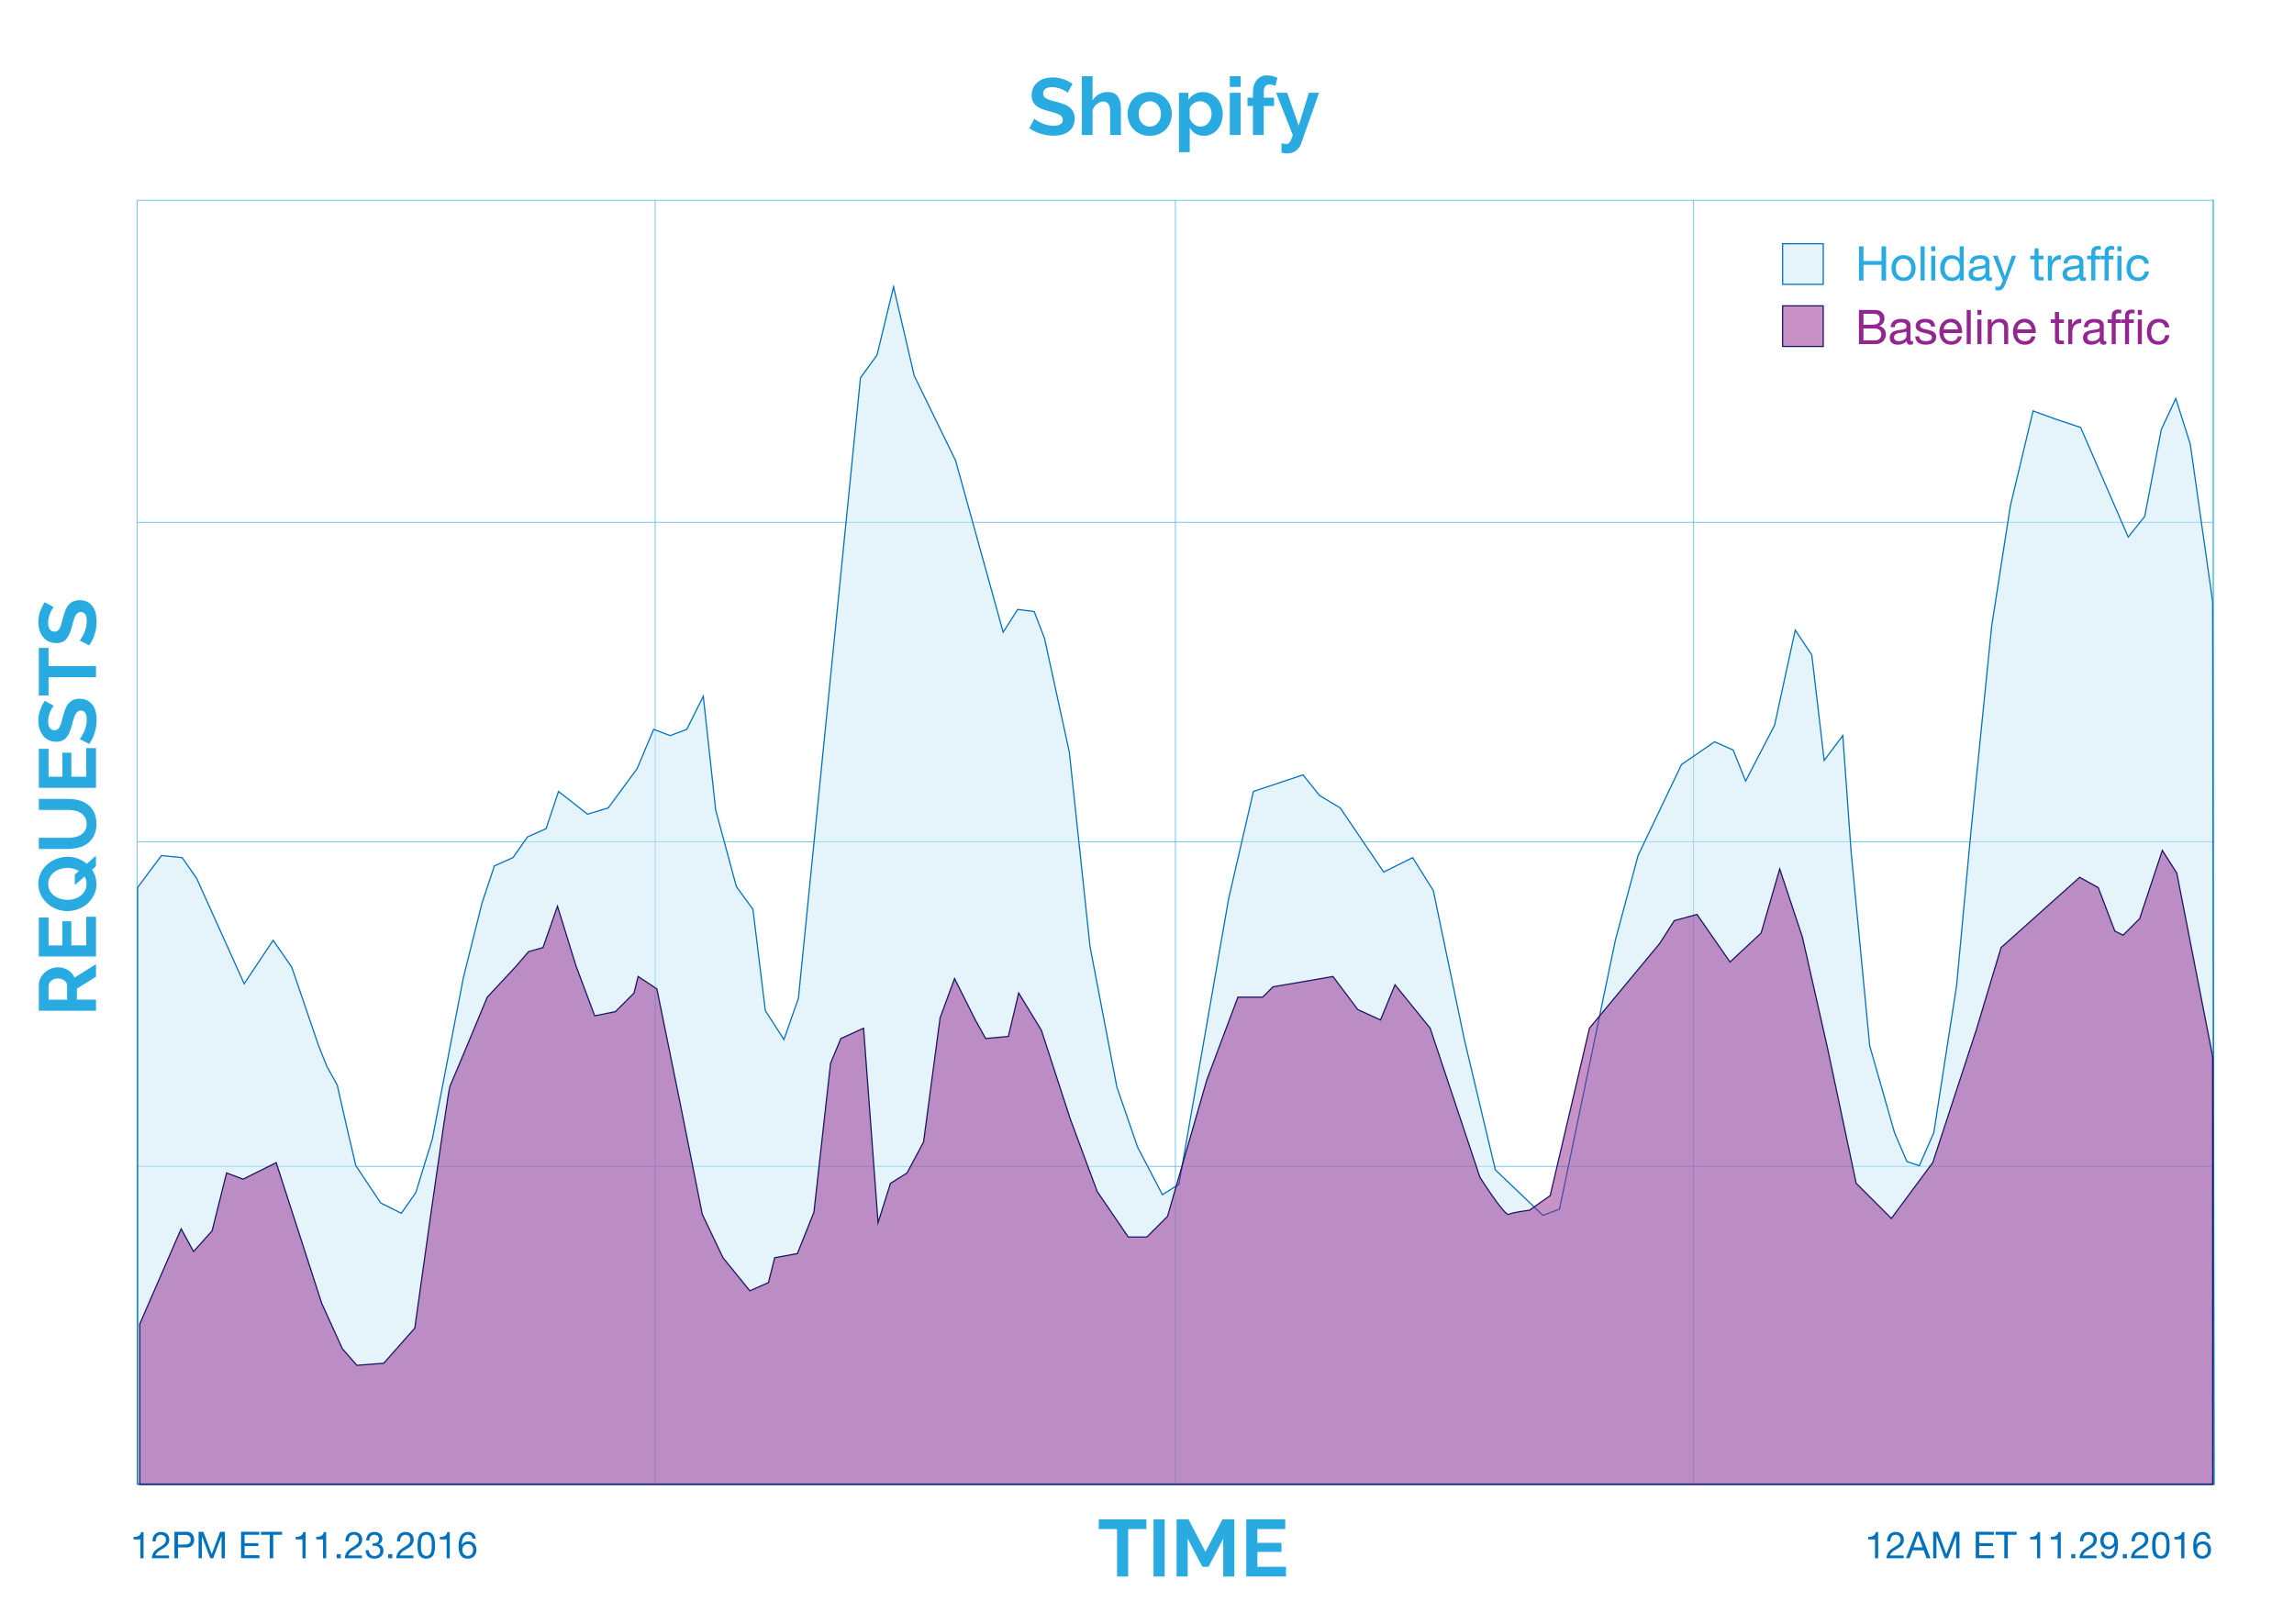 <svg id="Layer_1" data-name="Layer 1" xmlns="http://www.w3.org/2000/svg" viewBox="0 0 1920 1359"><defs><style>.cls-1{fill:none;stroke:#29abe2;stroke-width:0.5px;}.cls-1,.cls-4,.cls-5{stroke-miterlimit:10;}.cls-2{fill:#29abe2;}.cls-3{fill:#0071bc;}.cls-4{fill:#cdebf8;stroke:#0071bc;}.cls-4,.cls-5{fill-opacity:0.5;}.cls-5,.cls-6{fill:#93278f;}.cls-5{stroke:#1b1464;}</style></defs><title>Artboard 7 copy 2</title><rect class="cls-1" x="114.89" y="167.57" width="1737.77" height="1073.9"/><line class="cls-1" x1="548.37" y1="167.57" x2="548.37" y2="1241.47"/><line class="cls-1" x1="983.77" y1="167.57" x2="983.77" y2="1241.47"/><line class="cls-1" x1="1417.53" y1="167.57" x2="1417.53" y2="1241.47"/><line class="cls-1" x1="1851.84" y1="166.75" x2="1851.84" y2="1242.28"/><line class="cls-1" x1="114.89" y1="437.13" x2="1851.84" y2="437.13"/><line class="cls-1" x1="114.89" y1="704.52" x2="1851.84" y2="704.52"/><line class="cls-1" x1="114.89" y1="976.25" x2="1852.66" y2="976.25"/><path class="cls-2" d="M959.48,1279.89H944.24v39.71h-9.3v-39.71h-15.3v-8.16h39.84Z"/><path class="cls-2" d="M965.48,1319.6v-47.8h9.3v47.8Z"/><path class="cls-2" d="M1023.8,1319.6v-31.69l-12.34,23.6h-5.06l-12.34-23.6v31.69h-9.3v-47.87h10L1008.9,1299l14.29-27.24h9.91v47.87Z"/><path class="cls-2" d="M1076.32,1311.44v8.16h-33.24v-47.87h32.63v8.16h-23.33v11.53h20.16V1299h-20.16v12.47Z"/><path class="cls-2" d="M80.35,846.05H32.48V824.88a13.6,13.6,0,0,1,1.38-6.1A15.82,15.82,0,0,1,37.5,814a17.2,17.2,0,0,1,5.12-3.17,15.43,15.43,0,0,1,5.76-1.15A15.92,15.92,0,0,1,56.85,812a13.35,13.35,0,0,1,5.5,6.3l18-11.26v10.52l-16,10v9.17h16Zm-24.2-9.3V825.09a4.93,4.93,0,0,0-.61-2.39,6.11,6.11,0,0,0-1.65-1.92,8.27,8.27,0,0,0-2.46-1.28,9.57,9.57,0,0,0-3-.47,8.65,8.65,0,0,0-3.1.54A8.13,8.13,0,0,0,42.83,821a6.59,6.59,0,0,0-1.62,2.09,5.44,5.44,0,0,0-.57,2.39v11.26Z"/><path class="cls-2" d="M72.19,767.38h8.16v33.24H32.48V768h8.16v23.33H52.17V771.15h7.55v20.16H72.19Z"/><path class="cls-2" d="M77.11,728a22.17,22.17,0,0,1,2.63,5.56,21.35,21.35,0,0,1,.94,6.44,20.36,20.36,0,0,1-2.09,9.24,23.65,23.65,0,0,1-5.46,7.18A24.1,24.1,0,0,1,65.38,761a25.71,25.71,0,0,1-9,1.62,25.22,25.22,0,0,1-16.92-6.51,23.14,23.14,0,0,1-5.36-7.25,20.92,20.92,0,0,1-2-9.1,20.1,20.1,0,0,1,2.12-9.24,23.22,23.22,0,0,1,5.56-7.15,25.26,25.26,0,0,1,7.82-4.58,25.52,25.52,0,0,1,8.9-1.62,25.22,25.22,0,0,1,8.73,1.52,24,24,0,0,1,7.45,4.35l7.62-6.81v8.83Zm-4.65,11.87a11.68,11.68,0,0,0-1.69-6.2l-8.16,7.21V732l3.37-3a19,19,0,0,0-9.57-2.5,19.28,19.28,0,0,0-6,.94,16.83,16.83,0,0,0-5.12,2.66,13.33,13.33,0,0,0-3.57,4.18,12.29,12.29,0,0,0,0,11.26,13.36,13.36,0,0,0,3.67,4.18,16.61,16.61,0,0,0,5.16,2.6,20,20,0,0,0,11.83,0,16.25,16.25,0,0,0,5.12-2.63,13.19,13.19,0,0,0,3.57-4.21A11.71,11.71,0,0,0,72.46,739.87Z"/><path class="cls-2" d="M72.46,689.71a10.68,10.68,0,0,0-1.35-5.56,10.88,10.88,0,0,0-3.51-3.64,14.5,14.5,0,0,0-5-2,28.65,28.65,0,0,0-5.76-.57H32.48v-9.24H56.88a34.91,34.91,0,0,1,9.24,1.18,21.19,21.19,0,0,1,7.55,3.71,17.77,17.77,0,0,1,5.12,6.51,22,22,0,0,1,1.89,9.51,21.76,21.76,0,0,1-2,9.74,18.15,18.15,0,0,1-5.26,6.51,21,21,0,0,1-7.58,3.61,35.75,35.75,0,0,1-9,1.11H32.48v-9.3H56.88a29,29,0,0,0,5.83-.57,14.47,14.47,0,0,0,5-2,10.14,10.14,0,0,0,4.79-9.07Z"/><path class="cls-2" d="M72.19,626.2h8.16v33.24H32.48V626.81h8.16v23.33H52.17V630h7.55v20.16H72.19Z"/><path class="cls-2" d="M45,590.74a11.69,11.69,0,0,0-1.28,1.72,21.11,21.11,0,0,0-1.58,3,26.3,26.3,0,0,0-1.31,3.88,16.94,16.94,0,0,0-.54,4.25q0,3.84,1.42,5.73a4.68,4.68,0,0,0,4,1.89,4.09,4.09,0,0,0,2.46-.71,6.11,6.11,0,0,0,1.72-2.06,17.28,17.28,0,0,0,1.35-3.4q.61-2.06,1.28-4.75.94-3.5,2-6.37a17.28,17.28,0,0,1,2.7-4.85A11.16,11.16,0,0,1,61.1,586a12.87,12.87,0,0,1,5.56-1.08,13.86,13.86,0,0,1,6.57,1.45,12.28,12.28,0,0,1,4.42,3.88,16.57,16.57,0,0,1,2.46,5.66,28.86,28.86,0,0,1,.78,6.74,36,36,0,0,1-1.62,10.65,32.84,32.84,0,0,1-4.58,9.44l-8-4.11a13,13,0,0,0,1.58-2.19,33.35,33.35,0,0,0,2-3.74,29,29,0,0,0,1.65-4.79,21.6,21.6,0,0,0,.67-5.39q0-7.69-4.92-7.69a4.14,4.14,0,0,0-2.7.88A7.46,7.46,0,0,0,63,598.22a24,24,0,0,0-1.48,3.91q-.67,2.29-1.42,5.12a43.54,43.54,0,0,1-2.06,6,16.21,16.21,0,0,1-2.6,4.21A9.46,9.46,0,0,1,52,620a12.39,12.39,0,0,1-4.79.84,14.87,14.87,0,0,1-6.47-1.35A13.07,13.07,0,0,1,36,615.72a17,17,0,0,1-2.87-5.56,23,23,0,0,1-1-6.81,26.43,26.43,0,0,1,1.58-9.3,34.67,34.67,0,0,1,3.74-7.42Z"/><path class="cls-2" d="M40.64,542.33v15.24H80.35v9.3H40.64v15.3H32.48V542.33Z"/><path class="cls-2" d="M45,508.21a11.69,11.69,0,0,0-1.28,1.72,21.11,21.11,0,0,0-1.58,3,26.3,26.3,0,0,0-1.31,3.88,16.94,16.94,0,0,0-.54,4.25q0,3.84,1.42,5.73a4.68,4.68,0,0,0,4,1.89,4.09,4.09,0,0,0,2.46-.71,6.11,6.11,0,0,0,1.72-2.06,17.28,17.28,0,0,0,1.35-3.4q.61-2.06,1.28-4.75.94-3.5,2-6.37a17.28,17.28,0,0,1,2.7-4.85,11.16,11.16,0,0,1,3.88-3.07,12.87,12.87,0,0,1,5.56-1.08,13.86,13.86,0,0,1,6.57,1.45,12.28,12.28,0,0,1,4.42,3.88,16.57,16.57,0,0,1,2.46,5.66,28.86,28.86,0,0,1,.78,6.74,36,36,0,0,1-1.62,10.65,32.84,32.84,0,0,1-4.58,9.44l-8-4.11a13,13,0,0,0,1.58-2.19,33.35,33.35,0,0,0,2-3.74,29,29,0,0,0,1.65-4.79,21.6,21.6,0,0,0,.67-5.39q0-7.69-4.92-7.69a4.14,4.14,0,0,0-2.7.88A7.46,7.46,0,0,0,63,515.7a24,24,0,0,0-1.48,3.91q-.67,2.29-1.42,5.12a43.54,43.54,0,0,1-2.06,6,16.21,16.21,0,0,1-2.6,4.21A9.46,9.46,0,0,1,52,537.44a12.39,12.39,0,0,1-4.79.84,14.87,14.87,0,0,1-6.47-1.35A13.07,13.07,0,0,1,36,533.19a17,17,0,0,1-2.87-5.56,23,23,0,0,1-1-6.81,26.43,26.43,0,0,1,1.58-9.3,34.67,34.67,0,0,1,3.74-7.42Z"/><path class="cls-3" d="M117.53,1304.33v-15.76h-5.71v-2.11a13.4,13.4,0,0,0,2.17-.17,5.9,5.9,0,0,0,1.91-.63,4.36,4.36,0,0,0,1.44-1.27,4.84,4.84,0,0,0,.81-2h2v22Z"/><path class="cls-3" d="M128.07,1287a6.59,6.59,0,0,1,1.35-2.46,6.35,6.35,0,0,1,2.28-1.63,7.75,7.75,0,0,1,3.1-.59,8.43,8.43,0,0,1,2.68.42,6.53,6.53,0,0,1,2.19,1.21,5.63,5.63,0,0,1,1.47,2,6.47,6.47,0,0,1,.54,2.73,6.85,6.85,0,0,1-.45,2.57,7.32,7.32,0,0,1-1.19,2,10,10,0,0,1-1.71,1.6c-.64.48-1.3.93-2,1.37l-2,1.22a16.05,16.05,0,0,0-1.88,1.29,8.51,8.51,0,0,0-1.46,1.47,4.17,4.17,0,0,0-.79,1.81h11.29v2.33H127.11a11.66,11.66,0,0,1,.7-3.33,8.88,8.88,0,0,1,1.38-2.4,10.3,10.3,0,0,1,1.89-1.8q1.05-.78,2.2-1.46,1.4-.87,2.45-1.6a10.81,10.81,0,0,0,1.75-1.47,5,5,0,0,0,1.41-3.63,3.78,3.78,0,0,0-.34-1.63,3.9,3.9,0,0,0-2.26-2.06,4.79,4.79,0,0,0-1.64-.28,3.84,3.84,0,0,0-2,.48,4.13,4.13,0,0,0-1.35,1.26,5.26,5.26,0,0,0-.76,1.75,7.51,7.51,0,0,0-.2,2h-2.64A8.9,8.9,0,0,1,128.07,1287Z"/><path class="cls-3" d="M155.74,1282.19a6.87,6.87,0,0,1,5.07,1.72,7.64,7.64,0,0,1,0,9.66,6.74,6.74,0,0,1-5.07,1.71H149v9.06H146v-22.14Zm-1,10.61a5.26,5.26,0,0,0,3.67-1,3.89,3.89,0,0,0,1.16-3,3.84,3.84,0,0,0-1.16-3,5.41,5.41,0,0,0-3.67-1H149v8.13Z"/><path class="cls-3" d="M170.22,1282.19l7,18.61,7-18.61h4v22.14h-2.79v-18.42h-.06l-6.92,18.42H176L169,1285.91H169v18.42h-2.79v-22.14Z"/><path class="cls-3" d="M217.05,1282.19v2.48H204.71v7h11.51v2.48H204.71v7.66h12.44v2.48H201.76v-22.14Z"/><path class="cls-3" d="M218.36,1284.67v-2.48h17.71v2.48h-7.38v19.66h-2.95v-19.66Z"/><path class="cls-3" d="M253.13,1304.33v-15.76h-5.71v-2.11a13.4,13.4,0,0,0,2.17-.17,5.9,5.9,0,0,0,1.91-.63,4.36,4.36,0,0,0,1.44-1.27,4.84,4.84,0,0,0,.81-2h2v22Z"/><path class="cls-3" d="M270.37,1304.33v-15.76h-5.71v-2.11a13.4,13.4,0,0,0,2.17-.17,5.9,5.9,0,0,0,1.91-.63,4.36,4.36,0,0,0,1.44-1.27,4.84,4.84,0,0,0,.81-2h2v22Z"/><path class="cls-3" d="M285.22,1300.89v3.44h-3.44v-3.44Z"/><path class="cls-3" d="M289.54,1287a6.59,6.59,0,0,1,1.35-2.46,6.35,6.35,0,0,1,2.28-1.63,7.75,7.75,0,0,1,3.1-.59,8.43,8.43,0,0,1,2.68.42,6.53,6.53,0,0,1,2.19,1.21,5.63,5.63,0,0,1,1.47,2,6.47,6.47,0,0,1,.54,2.73,6.85,6.85,0,0,1-.45,2.57,7.32,7.32,0,0,1-1.19,2,10,10,0,0,1-1.71,1.6c-.64.48-1.3.93-2,1.37l-2,1.22a16.05,16.05,0,0,0-1.88,1.29,8.51,8.51,0,0,0-1.46,1.47,4.17,4.17,0,0,0-.79,1.81h11.29v2.33H288.57a11.66,11.66,0,0,1,.7-3.33,8.88,8.88,0,0,1,1.38-2.4,10.3,10.3,0,0,1,1.89-1.8q1.05-.78,2.2-1.46,1.4-.87,2.45-1.6a10.81,10.81,0,0,0,1.75-1.47,5,5,0,0,0,1.41-3.63A3.78,3.78,0,0,0,300,1287a3.9,3.9,0,0,0-2.26-2.06,4.79,4.79,0,0,0-1.64-.28,3.84,3.84,0,0,0-2,.48,4.13,4.13,0,0,0-1.35,1.26,5.26,5.26,0,0,0-.76,1.75,7.51,7.51,0,0,0-.2,2h-2.64A8.9,8.9,0,0,1,289.54,1287Z"/><path class="cls-3" d="M312.11,1291.8H313a5.45,5.45,0,0,0,1.6-.23,4.08,4.08,0,0,0,1.33-.68,3.28,3.28,0,0,0,.92-1.13,3.44,3.44,0,0,0,.34-1.55,3.18,3.18,0,0,0-1.12-2.65,4.35,4.35,0,0,0-2.79-.88,4.15,4.15,0,0,0-1.84.39,3.72,3.72,0,0,0-1.3,1,4.38,4.38,0,0,0-.76,1.52,6.62,6.62,0,0,0-.25,1.83h-2.64a10,10,0,0,1,.51-2.88,6.45,6.45,0,0,1,1.29-2.23,5.76,5.76,0,0,1,2.09-1.46,7.44,7.44,0,0,1,2.9-.53,9.51,9.51,0,0,1,2.65.36,6.16,6.16,0,0,1,2.12,1.07,4.9,4.9,0,0,1,1.41,1.83,6.27,6.27,0,0,1,.51,2.64,4.25,4.25,0,0,1-.87,2.64,5.56,5.56,0,0,1-2.17,1.74v.06a4.58,4.58,0,0,1,3,1.89,6,6,0,0,1,1,3.44,6.61,6.61,0,0,1-.6,2.9,6,6,0,0,1-1.63,2.09,6.92,6.92,0,0,1-2.4,1.26,10.1,10.1,0,0,1-2.93.42,9.36,9.36,0,0,1-3-.46,6.25,6.25,0,0,1-2.33-1.38,6,6,0,0,1-1.47-2.25,8,8,0,0,1-.48-3h2.64a5.35,5.35,0,0,0,1.24,3.49,4.32,4.32,0,0,0,3.44,1.35,5.64,5.64,0,0,0,1.83-.29,4.71,4.71,0,0,0,1.52-.84,4,4,0,0,0,1.43-3.12,4.22,4.22,0,0,0-.37-1.81,3.92,3.92,0,0,0-2.47-2.14,6.22,6.22,0,0,0-1.85-.26,13.09,13.09,0,0,0-1.58.09v-2.23Z"/><path class="cls-3" d="M328.33,1300.89v3.44h-3.44v-3.44Z"/><path class="cls-3" d="M332.65,1287a6.59,6.59,0,0,1,1.35-2.46,6.35,6.35,0,0,1,2.28-1.63,7.75,7.75,0,0,1,3.1-.59,8.43,8.43,0,0,1,2.68.42,6.53,6.53,0,0,1,2.19,1.21,5.63,5.63,0,0,1,1.47,2,6.47,6.47,0,0,1,.54,2.73,6.85,6.85,0,0,1-.45,2.57,7.32,7.32,0,0,1-1.19,2,10,10,0,0,1-1.71,1.6c-.64.48-1.3.93-2,1.37l-2,1.22a16.05,16.05,0,0,0-1.88,1.29,8.51,8.51,0,0,0-1.46,1.47,4.17,4.17,0,0,0-.79,1.81H346v2.33H331.68a11.66,11.66,0,0,1,.7-3.33,8.88,8.88,0,0,1,1.38-2.4,10.3,10.3,0,0,1,1.89-1.8q1.05-.78,2.2-1.46,1.4-.87,2.45-1.6a10.81,10.81,0,0,0,1.75-1.47,5,5,0,0,0,1.41-3.63,3.78,3.78,0,0,0-.34-1.63,3.9,3.9,0,0,0-2.26-2.06,4.79,4.79,0,0,0-1.64-.28,3.84,3.84,0,0,0-2,.48,4.13,4.13,0,0,0-1.35,1.26,5.26,5.26,0,0,0-.76,1.75,7.51,7.51,0,0,0-.2,2H332.3A8.9,8.9,0,0,1,332.65,1287Z"/><path class="cls-3" d="M349.55,1291a17.07,17.07,0,0,1,.31-2.54,12.5,12.5,0,0,1,.71-2.36,6.24,6.24,0,0,1,1.27-2,5.77,5.77,0,0,1,2-1.33,8.9,8.9,0,0,1,5.86,0,5.78,5.78,0,0,1,2,1.33,6.24,6.24,0,0,1,1.27,2,12.57,12.57,0,0,1,.71,2.36,17.2,17.2,0,0,1,.31,2.54q.06,1.3.06,2.51t-.06,2.51a17.26,17.26,0,0,1-.31,2.54,12.14,12.14,0,0,1-.71,2.34,6.31,6.31,0,0,1-1.27,1.94,5.63,5.63,0,0,1-2,1.32,9.23,9.23,0,0,1-5.88,0,5.61,5.61,0,0,1-2-1.32,6.31,6.31,0,0,1-1.27-1.94,12.07,12.07,0,0,1-.71-2.34,17.13,17.13,0,0,1-.31-2.54q-.06-1.3-.06-2.51T349.55,1291Zm2.81,5.26a11.62,11.62,0,0,0,.5,2.88,5.44,5.44,0,0,0,1.35,2.28,4.11,4.11,0,0,0,5.21,0,5.44,5.44,0,0,0,1.35-2.28,11.66,11.66,0,0,0,.5-2.88c.05-1,.08-1.95.08-2.78q0-.81,0-1.78a15.66,15.66,0,0,0-.16-2,14.48,14.48,0,0,0-.4-1.91,5,5,0,0,0-.78-1.63,4,4,0,0,0-1.29-1.13,4.34,4.34,0,0,0-3.78,0,4,4,0,0,0-1.29,1.13,5,5,0,0,0-.78,1.63,14.48,14.48,0,0,0-.4,1.91,15.66,15.66,0,0,0-.16,2q0,1,0,1.78C352.28,1294.33,352.3,1295.26,352.36,1296.28Z"/><path class="cls-3" d="M373.83,1304.33v-15.76h-5.71v-2.11a13.4,13.4,0,0,0,2.17-.17,5.9,5.9,0,0,0,1.91-.63,4.36,4.36,0,0,0,1.44-1.27,4.84,4.84,0,0,0,.81-2h2v22Z"/><path class="cls-3" d="M394.37,1285.57a3.57,3.57,0,0,0-2.54-.9,4.19,4.19,0,0,0-2.7.82,5.63,5.63,0,0,0-1.6,2.08,10,10,0,0,0-.79,2.71,22.29,22.29,0,0,0-.25,2.73l.06.06a5.66,5.66,0,0,1,2.31-2.2,7.71,7.71,0,0,1,6-.14,5.91,5.91,0,0,1,2.11,1.5,6.85,6.85,0,0,1,1.32,2.26,8.36,8.36,0,0,1,.46,2.82,9.15,9.15,0,0,1-.37,2.51,6.77,6.77,0,0,1-1.23,2.37,6.57,6.57,0,0,1-2.26,1.77,7.84,7.84,0,0,1-3.49.7,7,7,0,0,1-3.94-1,6.78,6.78,0,0,1-2.3-2.54,10.54,10.54,0,0,1-1.07-3.41,25.64,25.64,0,0,1-.26-3.6,24.37,24.37,0,0,1,.39-4.39,11.91,11.91,0,0,1,1.32-3.77,7.41,7.41,0,0,1,2.48-2.64,7.12,7.12,0,0,1,3.91-1,6.28,6.28,0,0,1,4.34,1.44,6.09,6.09,0,0,1,1.86,4.17h-2.64A3.8,3.8,0,0,0,394.37,1285.57Zm-4.78,7.34a4.26,4.26,0,0,0-1.43,1.05,4.38,4.38,0,0,0-.88,1.58,6.31,6.31,0,0,0-.29,1.94,5.85,5.85,0,0,0,.31,1.92,4.54,4.54,0,0,0,.88,1.55,4.15,4.15,0,0,0,1.43,1,4.61,4.61,0,0,0,1.94.39,4.41,4.41,0,0,0,1.91-.39,3.92,3.92,0,0,0,1.38-1.07,4.89,4.89,0,0,0,.85-1.56,5.81,5.81,0,0,0,.29-1.85,7,7,0,0,0-.26-1.94,4.29,4.29,0,0,0-.82-1.58,4.12,4.12,0,0,0-1.4-1.07,4.45,4.45,0,0,0-2-.4A4.59,4.59,0,0,0,389.59,1292.9Z"/><path class="cls-3" d="M1569.33,1304.33v-15.76h-5.71v-2.11a13.4,13.4,0,0,0,2.17-.17,5.9,5.9,0,0,0,1.91-.63,4.36,4.36,0,0,0,1.44-1.27,4.84,4.84,0,0,0,.81-2h2v22Z"/><path class="cls-3" d="M1579.88,1287a6.59,6.59,0,0,1,1.35-2.46,6.35,6.35,0,0,1,2.28-1.63,7.75,7.75,0,0,1,3.1-.59,8.43,8.43,0,0,1,2.68.42,6.53,6.53,0,0,1,2.19,1.21,5.63,5.63,0,0,1,1.47,2,6.47,6.47,0,0,1,.54,2.73,6.85,6.85,0,0,1-.45,2.57,7.32,7.32,0,0,1-1.19,2,10,10,0,0,1-1.71,1.6c-.64.48-1.3.93-2,1.37l-2,1.22a16.05,16.05,0,0,0-1.88,1.29,8.51,8.51,0,0,0-1.46,1.47,4.17,4.17,0,0,0-.79,1.81h11.29v2.33h-14.36a11.66,11.66,0,0,1,.7-3.33,8.88,8.88,0,0,1,1.38-2.4,10.3,10.3,0,0,1,1.89-1.8q1.05-.78,2.2-1.46,1.4-.87,2.45-1.6a10.81,10.81,0,0,0,1.75-1.47,5,5,0,0,0,1.41-3.63,3.78,3.78,0,0,0-.34-1.63,3.9,3.9,0,0,0-2.26-2.06,4.79,4.79,0,0,0-1.64-.28,3.84,3.84,0,0,0-2,.48,4.13,4.13,0,0,0-1.35,1.26,5.26,5.26,0,0,0-.76,1.75,7.51,7.51,0,0,0-.2,2h-2.64A8.9,8.9,0,0,1,1579.88,1287Z"/><path class="cls-3" d="M1607.11,1282.19l8.65,22.14h-3.26l-2.42-6.67h-9.37l-2.48,6.67h-3l8.62-22.14Zm2,13-3.69-10.33h-.06l-3.75,10.33Z"/><path class="cls-3" d="M1622,1282.19l7,18.61,7-18.61h4v22.14h-2.79v-18.42h-.06l-6.92,18.42h-2.51l-6.92-18.42h-.06v18.42H1618v-22.14Z"/><path class="cls-3" d="M1668.86,1282.19v2.48h-12.34v7H1668v2.48h-11.51v7.66H1669v2.48h-15.38v-22.14Z"/><path class="cls-3" d="M1670.16,1284.67v-2.48h17.71v2.48h-7.38v19.66h-2.95v-19.66Z"/><path class="cls-3" d="M1704.93,1304.33v-15.76h-5.71v-2.11a13.4,13.4,0,0,0,2.17-.17,5.9,5.9,0,0,0,1.91-.63,4.36,4.36,0,0,0,1.44-1.27,4.84,4.84,0,0,0,.81-2h2v22Z"/><path class="cls-3" d="M1722.17,1304.33v-15.76h-5.71v-2.11a13.4,13.4,0,0,0,2.17-.17,5.9,5.9,0,0,0,1.91-.63,4.36,4.36,0,0,0,1.44-1.27,4.84,4.84,0,0,0,.81-2h2v22Z"/><path class="cls-3" d="M1737,1300.89v3.44h-3.44v-3.44Z"/><path class="cls-3" d="M1741.34,1287a6.59,6.59,0,0,1,1.35-2.46,6.35,6.35,0,0,1,2.28-1.63,7.75,7.75,0,0,1,3.1-.59,8.43,8.43,0,0,1,2.68.42,6.53,6.53,0,0,1,2.19,1.21,5.63,5.63,0,0,1,1.47,2,6.47,6.47,0,0,1,.54,2.73,6.85,6.85,0,0,1-.45,2.57,7.32,7.32,0,0,1-1.19,2,10,10,0,0,1-1.71,1.6c-.64.48-1.3.93-2,1.37l-2,1.22a16.05,16.05,0,0,0-1.88,1.29,8.51,8.51,0,0,0-1.46,1.47,4.17,4.17,0,0,0-.79,1.81h11.29v2.33h-14.36a11.66,11.66,0,0,1,.7-3.33,8.88,8.88,0,0,1,1.38-2.4,10.3,10.3,0,0,1,1.89-1.8q1.05-.78,2.2-1.46,1.4-.87,2.45-1.6a10.81,10.81,0,0,0,1.75-1.47,5,5,0,0,0,1.41-3.63,3.78,3.78,0,0,0-.34-1.63,3.9,3.9,0,0,0-2.26-2.06,4.79,4.79,0,0,0-1.64-.28,3.84,3.84,0,0,0-2,.48,4.13,4.13,0,0,0-1.35,1.26,5.26,5.26,0,0,0-.76,1.75,7.51,7.51,0,0,0-.2,2H1741A8.9,8.9,0,0,1,1741.34,1287Z"/><path class="cls-3" d="M1762.34,1301.51a4.39,4.39,0,0,0,2.73.87,3.93,3.93,0,0,0,3.63-2.09,14,14,0,0,0,1.33-6.4l-.06-.06a5.75,5.75,0,0,1-5.09,3,7.66,7.66,0,0,1-3-.54,6.11,6.11,0,0,1-2.19-1.5,6.3,6.3,0,0,1-1.33-2.33,9.46,9.46,0,0,1-.45-3,7.72,7.72,0,0,1,.53-2.9,6.53,6.53,0,0,1,1.49-2.26,6.78,6.78,0,0,1,2.29-1.47,7.86,7.86,0,0,1,2.92-.53,8.72,8.72,0,0,1,2.92.48,5.6,5.6,0,0,1,2.39,1.66,8.59,8.59,0,0,1,1.63,3.21,18.46,18.46,0,0,1,.6,5.16q0,5.71-1.81,8.76a6.25,6.25,0,0,1-5.82,3.05,7.34,7.34,0,0,1-4.59-1.4,5.66,5.66,0,0,1-2.08-4.25H1761A3.35,3.35,0,0,0,1762.34,1301.51Zm6.93-13.74a4.91,4.91,0,0,0-.87-1.6,4.14,4.14,0,0,0-1.41-1.1,4.47,4.47,0,0,0-2-.4,4.24,4.24,0,0,0-2,.43,3.73,3.73,0,0,0-1.33,1.16,4.94,4.94,0,0,0-.75,1.66,8.07,8.07,0,0,0-.23,2,4.74,4.74,0,0,0,.33,1.74,4.94,4.94,0,0,0,.9,1.49,4.34,4.34,0,0,0,1.36,1,3.93,3.93,0,0,0,1.75.39,4.39,4.39,0,0,0,1.86-.39,4.26,4.26,0,0,0,1.43-1.05,4.64,4.64,0,0,0,.9-1.55,5.56,5.56,0,0,0,.31-1.85A6.14,6.14,0,0,0,1769.27,1287.77Z"/><path class="cls-3" d="M1780.14,1300.89v3.44h-3.44v-3.44Z"/><path class="cls-3" d="M1784.45,1287a6.59,6.59,0,0,1,1.35-2.46,6.35,6.35,0,0,1,2.28-1.63,7.75,7.75,0,0,1,3.1-.59,8.43,8.43,0,0,1,2.68.42,6.53,6.53,0,0,1,2.19,1.21,5.63,5.63,0,0,1,1.47,2,6.47,6.47,0,0,1,.54,2.73,6.85,6.85,0,0,1-.45,2.57,7.32,7.32,0,0,1-1.19,2,10,10,0,0,1-1.71,1.6c-.64.48-1.3.93-2,1.37l-2,1.22a16.05,16.05,0,0,0-1.88,1.29,8.51,8.51,0,0,0-1.46,1.47,4.17,4.17,0,0,0-.79,1.81h11.29v2.33h-14.36a11.66,11.66,0,0,1,.7-3.33,8.88,8.88,0,0,1,1.38-2.4,10.3,10.3,0,0,1,1.89-1.8q1.05-.78,2.2-1.46,1.4-.87,2.45-1.6a10.81,10.81,0,0,0,1.75-1.47,5,5,0,0,0,1.41-3.63,3.78,3.78,0,0,0-.34-1.63,3.9,3.9,0,0,0-2.26-2.06,4.79,4.79,0,0,0-1.64-.28,3.84,3.84,0,0,0-2,.48,4.13,4.13,0,0,0-1.35,1.26,5.26,5.26,0,0,0-.76,1.75,7.51,7.51,0,0,0-.2,2h-2.64A8.9,8.9,0,0,1,1784.45,1287Z"/><path class="cls-3" d="M1801.35,1291a17.07,17.07,0,0,1,.31-2.54,12.5,12.5,0,0,1,.71-2.36,6.24,6.24,0,0,1,1.27-2,5.77,5.77,0,0,1,2-1.33,8.9,8.9,0,0,1,5.86,0,5.78,5.78,0,0,1,2,1.33,6.24,6.24,0,0,1,1.27,2,12.57,12.57,0,0,1,.71,2.36,17.2,17.2,0,0,1,.31,2.54q.06,1.3.06,2.51t-.06,2.51a17.26,17.26,0,0,1-.31,2.54,12.14,12.14,0,0,1-.71,2.34,6.31,6.31,0,0,1-1.27,1.94,5.63,5.63,0,0,1-2,1.32,9.23,9.23,0,0,1-5.88,0,5.61,5.61,0,0,1-2-1.32,6.31,6.31,0,0,1-1.27-1.94,12.07,12.07,0,0,1-.71-2.34,17.13,17.13,0,0,1-.31-2.54q-.06-1.3-.06-2.51T1801.35,1291Zm2.81,5.26a11.62,11.62,0,0,0,.5,2.88,5.44,5.44,0,0,0,1.35,2.28,4.11,4.11,0,0,0,5.21,0,5.44,5.44,0,0,0,1.35-2.28,11.66,11.66,0,0,0,.5-2.88c.05-1,.08-1.95.08-2.78q0-.81,0-1.78a15.66,15.66,0,0,0-.16-2,14.48,14.48,0,0,0-.4-1.91,5,5,0,0,0-.78-1.63,4,4,0,0,0-1.29-1.13,4.34,4.34,0,0,0-3.78,0,4,4,0,0,0-1.29,1.13,5,5,0,0,0-.78,1.63,14.48,14.48,0,0,0-.4,1.91,15.66,15.66,0,0,0-.16,2q0,1,0,1.78C1804.08,1294.33,1804.11,1295.26,1804.16,1296.28Z"/><path class="cls-3" d="M1825.64,1304.33v-15.76h-5.71v-2.11a13.4,13.4,0,0,0,2.17-.17,5.9,5.9,0,0,0,1.91-.63,4.36,4.36,0,0,0,1.44-1.27,4.84,4.84,0,0,0,.81-2h2v22Z"/><path class="cls-3" d="M1846.17,1285.57a3.57,3.57,0,0,0-2.54-.9,4.19,4.19,0,0,0-2.7.82,5.63,5.63,0,0,0-1.6,2.08,10,10,0,0,0-.79,2.71,22.29,22.29,0,0,0-.25,2.73l.06.06a5.66,5.66,0,0,1,2.31-2.2,7.71,7.71,0,0,1,6-.14,5.91,5.91,0,0,1,2.11,1.5,6.85,6.85,0,0,1,1.32,2.26,8.36,8.36,0,0,1,.46,2.82,9.15,9.15,0,0,1-.37,2.51,6.77,6.77,0,0,1-1.23,2.37,6.57,6.57,0,0,1-2.26,1.77,7.84,7.84,0,0,1-3.49.7,7,7,0,0,1-3.94-1,6.78,6.78,0,0,1-2.3-2.54,10.54,10.54,0,0,1-1.07-3.41,25.64,25.64,0,0,1-.26-3.6,24.37,24.37,0,0,1,.39-4.39,11.91,11.91,0,0,1,1.32-3.77,7.41,7.41,0,0,1,2.48-2.64,7.12,7.12,0,0,1,3.91-1,6.28,6.28,0,0,1,4.34,1.44A6.09,6.09,0,0,1,1850,1288h-2.64A3.8,3.8,0,0,0,1846.17,1285.57Zm-4.78,7.34A4.26,4.26,0,0,0,1840,1294a4.38,4.38,0,0,0-.88,1.58,6.31,6.31,0,0,0-.29,1.94,5.85,5.85,0,0,0,.31,1.92,4.54,4.54,0,0,0,.88,1.55,4.15,4.15,0,0,0,1.43,1,4.61,4.61,0,0,0,1.94.39,4.41,4.41,0,0,0,1.91-.39,3.92,3.92,0,0,0,1.38-1.07,4.89,4.89,0,0,0,.85-1.56,5.81,5.81,0,0,0,.29-1.85,7,7,0,0,0-.26-1.94,4.29,4.29,0,0,0-.82-1.58,4.12,4.12,0,0,0-1.4-1.07,4.45,4.45,0,0,0-2-.4A4.59,4.59,0,0,0,1841.39,1292.9Z"/><path class="cls-2" d="M893.61,77.68a11.69,11.69,0,0,0-1.72-1.28,21.11,21.11,0,0,0-3-1.58A26.3,26.3,0,0,0,885,73.5a16.94,16.94,0,0,0-4.25-.54q-3.84,0-5.73,1.42a4.68,4.68,0,0,0-1.89,4,4.09,4.09,0,0,0,.71,2.46,6.11,6.11,0,0,0,2.06,1.72,17.28,17.28,0,0,0,3.4,1.35q2.06.61,4.75,1.28,3.5.94,6.37,2a17.28,17.28,0,0,1,4.85,2.7,11.16,11.16,0,0,1,3.07,3.88,12.87,12.87,0,0,1,1.08,5.56,13.86,13.86,0,0,1-1.45,6.57,12.28,12.28,0,0,1-3.88,4.42,16.57,16.57,0,0,1-5.66,2.46,28.86,28.86,0,0,1-6.74.78A36,36,0,0,1,871,111.92a32.84,32.84,0,0,1-9.44-4.58l4.11-8a13,13,0,0,0,2.19,1.58,33.35,33.35,0,0,0,3.74,2,29,29,0,0,0,4.79,1.65,21.6,21.6,0,0,0,5.39.67q7.69,0,7.69-4.92a4.14,4.14,0,0,0-.88-2.7,7.46,7.46,0,0,0-2.49-1.89,24,24,0,0,0-3.91-1.48q-2.29-.67-5.12-1.42a43.54,43.54,0,0,1-6-2.06,16.21,16.21,0,0,1-4.21-2.6,9.46,9.46,0,0,1-2.53-3.51,12.39,12.39,0,0,1-.84-4.79,14.87,14.87,0,0,1,1.35-6.47,13.07,13.07,0,0,1,3.74-4.72,17,17,0,0,1,5.56-2.87,23,23,0,0,1,6.81-1,26.43,26.43,0,0,1,9.3,1.58,34.67,34.67,0,0,1,7.42,3.74Z"/><path class="cls-2" d="M938.18,113h-9V93.18q0-4.18-1.55-6.17a5.24,5.24,0,0,0-4.38-2,6.92,6.92,0,0,0-2.56.54,10,10,0,0,0-2.56,1.52,12.93,12.93,0,0,0-2.23,2.33,9.21,9.21,0,0,0-1.48,3V113h-9V63.79h9V84.22a13.62,13.62,0,0,1,5.29-5.29,15,15,0,0,1,7.38-1.85,11.62,11.62,0,0,1,5.6,1.18A8.92,8.92,0,0,1,936,81.38a12.94,12.94,0,0,1,1.69,4.45,27.61,27.61,0,0,1,.47,5.12Z"/><path class="cls-2" d="M962.31,113.68a19.42,19.42,0,0,1-7.75-1.48,17.41,17.41,0,0,1-5.83-4,17.69,17.69,0,0,1-3.67-5.83,19.64,19.64,0,0,1,0-14,17.71,17.71,0,0,1,3.67-5.83,17.42,17.42,0,0,1,5.83-4,19.42,19.42,0,0,1,7.75-1.48A19.18,19.18,0,0,1,970,78.55a17.52,17.52,0,0,1,5.8,4,17.74,17.74,0,0,1,3.67,5.83,19.64,19.64,0,0,1,0,14,18,18,0,0,1-3.64,5.83,17,17,0,0,1-5.8,4A19.42,19.42,0,0,1,962.31,113.68Zm-9.24-18.27a12.31,12.31,0,0,0,.71,4.28,10.45,10.45,0,0,0,2,3.34,8.71,8.71,0,0,0,2.93,2.19,8.93,8.93,0,0,0,7.28,0,8.73,8.73,0,0,0,2.93-2.19,10.37,10.37,0,0,0,2-3.37,12.59,12.59,0,0,0,.71-4.31,12.4,12.4,0,0,0-.71-4.25,10.38,10.38,0,0,0-2-3.37A8.75,8.75,0,0,0,966,85.53a8.61,8.61,0,0,0-3.64-.78,8.3,8.3,0,0,0-3.64.81,9.15,9.15,0,0,0-2.93,2.23,10.38,10.38,0,0,0-2,3.37A12.4,12.4,0,0,0,953.08,95.41Z"/><path class="cls-2" d="M1007.82,113.68a13.79,13.79,0,0,1-7.21-1.85,13.19,13.19,0,0,1-4.85-5v20.56h-9V77.68h7.89v6.07a14.41,14.41,0,0,1,5.06-4.89,14.06,14.06,0,0,1,7.15-1.79,15.13,15.13,0,0,1,6.61,1.45,16.38,16.38,0,0,1,5.23,3.91,18.24,18.24,0,0,1,3.44,5.8,20,20,0,0,1,1.25,7,22.27,22.27,0,0,1-1.15,7.21,18.47,18.47,0,0,1-3.2,5.87,14.82,14.82,0,0,1-4.92,3.91A13.89,13.89,0,0,1,1007.82,113.68Zm-3-7.69a8.12,8.12,0,0,0,3.74-.88,9.05,9.05,0,0,0,2.93-2.36,11,11,0,0,0,1.89-3.44,12.32,12.32,0,0,0,.67-4,11.42,11.42,0,0,0-.74-4.15,10.3,10.3,0,0,0-2.06-3.34,9.6,9.6,0,0,0-3.1-2.23,9.3,9.3,0,0,0-3.88-.81,8.48,8.48,0,0,0-2.63.44,9.29,9.29,0,0,0-2.5,1.25,10.89,10.89,0,0,0-2.06,1.89,7.85,7.85,0,0,0-1.38,2.36V99a12,12,0,0,0,3.71,5A8.47,8.47,0,0,0,1004.86,106Z"/><path class="cls-2" d="M1029.33,72.75v-9h9v9Zm0,40.25V77.68h9V113Z"/><path class="cls-2" d="M1048.68,113V88.73h-4.58V81.79h4.58V77.41q0-6.61,3.2-10.45a10.61,10.61,0,0,1,8.6-3.84,20.09,20.09,0,0,1,8.7,2.09L1067.35,72a11.34,11.34,0,0,0-2.39-.91,9.84,9.84,0,0,0-2.53-.37q-4.72,0-4.72,6.34v4.72h8.63v6.94h-8.63V113Z"/><path class="cls-2" d="M1072.54,119.88a16.69,16.69,0,0,0,2.22.47,13.51,13.51,0,0,0,1.75.13,3.75,3.75,0,0,0,1.55-.3,3.68,3.68,0,0,0,1.31-1.11,10.63,10.63,0,0,0,1.28-2.26,38.06,38.06,0,0,0,1.38-3.81l-14-35.33h9.3l9.64,27.51,8.5-27.51H1104L1089.06,120a12.39,12.39,0,0,1-4.52,6.24,12.19,12.19,0,0,1-7.21,2.19,16.32,16.32,0,0,1-4.79-.74Z"/><polygon class="cls-4" points="1851.92 503.69 1833.16 371.66 1821.05 333.58 1808.93 359.54 1795.08 432.24 1781.24 449.55 1741.42 357.81 1720.65 350.89 1701.61 343.97 1682.57 423.59 1666.99 523.98 1649.69 695.34 1637.57 825.16 1618.53 948.06 1606.41 975.75 1596.03 972.29 1585.64 948.06 1564.87 875.36 1549.29 712.65 1542.37 615.72 1526.79 636.49 1516.4 548.22 1502.56 527.44 1485.25 607.07 1461.02 653.8 1450.63 627.84 1435.05 620.91 1407.36 639.95 1371.01 716.12 1351.97 787.08 1305.23 1012.1 1291.38 1017.29 1251.57 979.22 1225.61 870.17 1199.64 745.54 1182.34 717.85 1158.1 729.96 1121.75 676.3 1104.44 665.92 1090.6 648.61 1049.06 662.46 1028.28 752.46 986.74 991.33 972.89 999.99 952.12 960.17 934.81 909.98 912.31 792.27 895 629.57 874.23 534.37 865.58 511.87 851.73 510.13 839.61 529.17 799.8 385.51 765.18 314.54 747.87 240.11 734.03 297.23 720.18 316.27 668.25 835.55 656.13 870.17 640.56 845.93 630.17 761.12 616.32 742.08 599.01 678.03 588.63 582.83 574.78 610.53 560.93 615.72 547.09 610.53 533.24 643.42 509.01 676.3 491.7 681.5 467.46 662.46 457.08 693.61 441.5 700.54 429.38 717.85 413.81 724.77 403.42 755.93 387.84 818.24 361.88 953.25 348.03 998.25 335.91 1015.57 318.6 1006.91 297.83 975.75 290.91 946.33 282.25 908.25 273.6 892.67 266.68 875.36 244.18 809.58 228.6 787.08 204.36 823.43 164.55 735.15 152.44 717.85 135.13 716.12 115.17 742.9 115.17 1242.46 1853.17 1242.46 1851.92 503.69"/><path class="cls-5" d="M1851.92,884.35l-30-153.52-12.12-19-19,57.12-13.85,13.85-6.92-3.46-13.85-36.35-15.58-8.65-65.78,58.85L1654,862.38l-36.35,110.78L1583,1019.89l-29.43-29.43-24.23-114.24-20.77-91.74-19-57.12L1474,781l-26,24.23-27.69-39.81-19,5.19-12.12,19-58.85,71-32.89,140.2L1280.13,1013s-13.85,1.73-17.31,3.46-24.23-31.16-24.23-31.16L1197,860.65l-29.43-36.35-12.12,29.43-19-8.65-20.77-27.69L1065.5,826l-8.65,8.65h-20.77l-26,69.24-32.89,114.24-17.31,17.31H944.33l-26-38.08-22.5-60.58-24.23-74.43-19-31.16-8.65,36.35-19,1.73-8.65-15.58L798.94,819.1,786.82,852,773,955.85l-13.85,26-13.85,8.65-10.39,32.89L722.78,860.65l-19,8.65-8.65,20.77L681.23,1014.7l-13.85,34.62-19,3.46-5.19,20.77-15.58,6.92-22.5-27.69-17.31-36.35-19-95.2-19-93.47L534.1,817.37l-3.46,13.85L515.06,846.8l-17.31,3.46-15.58-41.54-15.58-50.2-12.12,34.62-12.12,3.46L432,808.72l-24.23,26s-29.43,71-31.16,74.43-29.43,202.52-29.43,202.52l-26,29.43-22.5,1.73-12.12-13.85-17.31-38.08-38.08-117.7L203.5,987l-13.85-5.19-12.12,48.47L162,1047.59l-10.39-19L117,1108.17v134.29h1735Z"/><path class="cls-2" d="M1559.7,206.18v12.3h15.07v-12.3h3.81v28.61h-3.81v-13.1H1559.7v13.1h-3.81V206.18Z"/><path class="cls-2" d="M1583.78,220.18a9.65,9.65,0,0,1,1.92-3.45,9.06,9.06,0,0,1,3.17-2.3,11.6,11.6,0,0,1,8.68,0,9.11,9.11,0,0,1,3.15,2.3,9.67,9.67,0,0,1,1.92,3.45,13.82,13.82,0,0,1,.64,4.27,13.63,13.63,0,0,1-.64,4.25,9.69,9.69,0,0,1-1.92,3.43,8.88,8.88,0,0,1-3.15,2.28,11.86,11.86,0,0,1-8.68,0,8.83,8.83,0,0,1-3.17-2.28,9.67,9.67,0,0,1-1.92-3.43,13.6,13.6,0,0,1-.64-4.25A13.79,13.79,0,0,1,1583.78,220.18Zm3.47,7.61a7,7,0,0,0,1.38,2.44,6,6,0,0,0,2.06,1.5,6.29,6.29,0,0,0,5,0,6,6,0,0,0,2.06-1.5,7,7,0,0,0,1.38-2.44,11.43,11.43,0,0,0,0-6.69,7.23,7.23,0,0,0-1.38-2.46,5.9,5.9,0,0,0-2.06-1.52,6.28,6.28,0,0,0-5,0,5.9,5.9,0,0,0-2.06,1.52,7.22,7.22,0,0,0-1.38,2.46,11.43,11.43,0,0,0,0,6.69Z"/><path class="cls-2" d="M1610.87,206.18v28.61h-3.41V206.18Z"/><path class="cls-2" d="M1616.36,210.34v-4.17h3.41v4.17Zm3.41,3.73v20.72h-3.41V214.07Z"/><path class="cls-2" d="M1640.17,234.79V232h-.08a5,5,0,0,1-2.65,2.48,10.1,10.1,0,0,1-4,.76,9.35,9.35,0,0,1-4.19-.88,8.6,8.6,0,0,1-3-2.36,10.29,10.29,0,0,1-1.78-3.45,14.16,14.16,0,0,1-.6-4.17,14.61,14.61,0,0,1,.58-4.17,9.8,9.8,0,0,1,1.76-3.43,8.52,8.52,0,0,1,3-2.32,9.44,9.44,0,0,1,4.15-.86,10.14,10.14,0,0,1,1.72.16,8.78,8.78,0,0,1,1.84.54,7.89,7.89,0,0,1,1.74,1,5.51,5.51,0,0,1,1.38,1.54h.08V206.18h3.41v28.61Zm-12.24-7.35a7.62,7.62,0,0,0,1.16,2.46,5.68,5.68,0,0,0,2,1.72,6.08,6.08,0,0,0,2.87.64,5.62,5.62,0,0,0,4.89-2.46,7.46,7.46,0,0,0,1.1-2.5,12.13,12.13,0,0,0,0-5.79,7.29,7.29,0,0,0-1.14-2.5,5.83,5.83,0,0,0-2-1.74,6.32,6.32,0,0,0-3-.66,5.85,5.85,0,0,0-2.93.68,5.43,5.43,0,0,0-1.92,1.8,7.84,7.84,0,0,0-1,2.56,13.6,13.6,0,0,0-.32,3A10.57,10.57,0,0,0,1627.92,227.44Z"/><path class="cls-2" d="M1667.18,234.71a4.83,4.83,0,0,1-2.44.52,2.93,2.93,0,0,1-2.1-.74,3.22,3.22,0,0,1-.78-2.42,8.15,8.15,0,0,1-3.27,2.42,11.28,11.28,0,0,1-6.69.42,6.18,6.18,0,0,1-2.18-1,4.79,4.79,0,0,1-1.46-1.78,6,6,0,0,1-.54-2.67,6.09,6.09,0,0,1,.6-2.89,5.24,5.24,0,0,1,1.58-1.82,7.25,7.25,0,0,1,2.24-1.06q1.26-.36,2.58-.6t2.67-.42a14.8,14.8,0,0,0,2.22-.4,3.71,3.71,0,0,0,1.52-.76,1.86,1.86,0,0,0,.56-1.46,3.4,3.4,0,0,0-.42-1.8,2.89,2.89,0,0,0-1.08-1,4.41,4.41,0,0,0-1.48-.48,11.14,11.14,0,0,0-1.62-.12,7.21,7.21,0,0,0-3.61.82,3.49,3.49,0,0,0-1.56,3.11h-3.41a7.36,7.36,0,0,1,.8-3.25,6.08,6.08,0,0,1,1.92-2.14A8.07,8.07,0,0,1,1654,214a14.48,14.48,0,0,1,3.31-.36,19.44,19.44,0,0,1,2.79.2,7.29,7.29,0,0,1,2.5.82,4.81,4.81,0,0,1,1.8,1.74,5.56,5.56,0,0,1,.68,2.92V229.9a7.92,7.92,0,0,0,.14,1.76q.14.56.94.56a4.13,4.13,0,0,0,1-.16Zm-5.53-10.62a4.25,4.25,0,0,1-1.68.7q-1,.22-2.18.36t-2.3.32a8.51,8.51,0,0,0-2.08.58,3.78,3.78,0,0,0-1.5,1.14,3.17,3.17,0,0,0-.58,2,2.74,2.74,0,0,0,.34,1.42,2.83,2.83,0,0,0,.88.94,3.71,3.71,0,0,0,1.26.52,7,7,0,0,0,1.52.16,8.12,8.12,0,0,0,2.89-.46,6.07,6.07,0,0,0,2-1.16,4.57,4.57,0,0,0,1.12-1.52,3.82,3.82,0,0,0,.36-1.54Z"/><path class="cls-2" d="M1678.48,237.55a21.78,21.78,0,0,1-1.18,2.56,7,7,0,0,1-1.28,1.7,4.36,4.36,0,0,1-1.56,1,6,6,0,0,1-2,.3,9.13,9.13,0,0,1-1.2-.08,5.75,5.75,0,0,1-1.16-.28V239.6a5.76,5.76,0,0,0,1,.34,4.32,4.32,0,0,0,1,.14,2.93,2.93,0,0,0,1.74-.5,3.07,3.07,0,0,0,1.06-1.42l1.4-3.49-8.21-20.6h3.85l6.05,17h.08l5.81-17h3.61Z"/><path class="cls-2" d="M1710.38,214.07v3h-4.13v12.86a3.71,3.71,0,0,0,.1,1,1,1,0,0,0,.38.56,1.68,1.68,0,0,0,.78.26,11.25,11.25,0,0,0,1.3.06h1.56v3h-2.6a12.24,12.24,0,0,1-2.26-.18,3.33,3.33,0,0,1-1.52-.66,2.82,2.82,0,0,1-.86-1.36,7.87,7.87,0,0,1-.28-2.32V217.08h-3.53v-3h3.53v-6.21h3.41v6.21Z"/><path class="cls-2" d="M1717.23,214.07v4.37h.08a9.23,9.23,0,0,1,3-3.73,7.65,7.65,0,0,1,4.57-1.12v3.61a9.64,9.64,0,0,0-3.49.56,5.5,5.5,0,0,0-2.32,1.64,6.79,6.79,0,0,0-1.28,2.63,14.17,14.17,0,0,0-.4,3.55v9.22H1714V214.07Z"/><path class="cls-2" d="M1745.84,234.71a4.83,4.83,0,0,1-2.44.52,2.93,2.93,0,0,1-2.1-.74,3.22,3.22,0,0,1-.78-2.42,8.15,8.15,0,0,1-3.27,2.42,11.28,11.28,0,0,1-6.69.42,6.18,6.18,0,0,1-2.18-1,4.79,4.79,0,0,1-1.46-1.78,6,6,0,0,1-.54-2.67,6.09,6.09,0,0,1,.6-2.89,5.24,5.24,0,0,1,1.58-1.82,7.25,7.25,0,0,1,2.24-1.06q1.26-.36,2.58-.6t2.67-.42a14.8,14.8,0,0,0,2.22-.4,3.71,3.71,0,0,0,1.52-.76,1.86,1.86,0,0,0,.56-1.46,3.4,3.4,0,0,0-.42-1.8,2.89,2.89,0,0,0-1.08-1,4.41,4.41,0,0,0-1.48-.48,11.14,11.14,0,0,0-1.62-.12,7.21,7.21,0,0,0-3.61.82,3.49,3.49,0,0,0-1.56,3.11h-3.41a7.36,7.36,0,0,1,.8-3.25,6.08,6.08,0,0,1,1.92-2.14,8.07,8.07,0,0,1,2.75-1.18,14.48,14.48,0,0,1,3.31-.36,19.44,19.44,0,0,1,2.79.2,7.29,7.29,0,0,1,2.5.82,4.81,4.81,0,0,1,1.8,1.74,5.56,5.56,0,0,1,.68,2.92V229.9a7.92,7.92,0,0,0,.14,1.76q.14.56.94.56a4.13,4.13,0,0,0,1-.16Zm-5.53-10.62a4.25,4.25,0,0,1-1.68.7q-1,.22-2.18.36t-2.3.32a8.51,8.51,0,0,0-2.08.58,3.78,3.78,0,0,0-1.5,1.14,3.17,3.17,0,0,0-.58,2,2.74,2.74,0,0,0,.34,1.42,2.83,2.83,0,0,0,.88.94,3.71,3.71,0,0,0,1.26.52,7,7,0,0,0,1.52.16,8.12,8.12,0,0,0,2.89-.46,6.07,6.07,0,0,0,2-1.16,4.57,4.57,0,0,0,1.12-1.52,3.82,3.82,0,0,0,.36-1.54Z"/><path class="cls-2" d="M1746.92,217.08v-3h3.49V211a4.86,4.86,0,0,1,1.46-3.83,6.23,6.23,0,0,1,4.27-1.3,8.76,8.76,0,0,1,1.1.08,5.93,5.93,0,0,1,1.1.24v3a4.25,4.25,0,0,0-1-.22,8.35,8.35,0,0,0-1-.06,3.3,3.3,0,0,0-1.92.48,2.12,2.12,0,0,0-.68,1.84v2.89h4v3h-4v17.71h-3.41V217.08Z"/><path class="cls-2" d="M1758.06,217.08v-3h3.49V211a4.86,4.86,0,0,1,1.46-3.83,6.23,6.23,0,0,1,4.27-1.3,8.76,8.76,0,0,1,1.1.08,5.93,5.93,0,0,1,1.1.24v3a4.25,4.25,0,0,0-1-.22,8.35,8.35,0,0,0-1-.06,3.3,3.3,0,0,0-1.92.48,2.12,2.12,0,0,0-.68,1.84v2.89h4v3h-4v17.71h-3.41V217.08Z"/><path class="cls-2" d="M1772.21,210.34v-4.17h3.41v4.17Zm3.41,3.73v20.72h-3.41V214.07Z"/><path class="cls-2" d="M1793.29,217.68a5.17,5.17,0,0,0-3.45-1.08,6.35,6.35,0,0,0-3.09.68,5.5,5.5,0,0,0-2,1.8,7.57,7.57,0,0,0-1.06,2.58,14.06,14.06,0,0,0-.32,3,11.5,11.5,0,0,0,.34,2.81,7.5,7.5,0,0,0,1.06,2.42,5.36,5.36,0,0,0,1.88,1.7,5.64,5.64,0,0,0,2.77.64,5.57,5.57,0,0,0,3.95-1.32,6,6,0,0,0,1.74-3.73h3.49a9.54,9.54,0,0,1-2.87,5.93,9,9,0,0,1-6.27,2.08,10.8,10.8,0,0,1-4.19-.76,8.11,8.11,0,0,1-3-2.16,9.34,9.34,0,0,1-1.84-3.35,14,14,0,0,1-.62-4.27,15.2,15.2,0,0,1,.6-4.35,10,10,0,0,1,1.82-3.53,8.56,8.56,0,0,1,3.07-2.36,10,10,0,0,1,4.29-.86,12.51,12.51,0,0,1,3.31.42,8.06,8.06,0,0,1,2.73,1.3,7.12,7.12,0,0,1,1.94,2.22,8.2,8.2,0,0,1,1,3.19H1795A5.2,5.2,0,0,0,1793.29,217.68Z"/><path class="cls-6" d="M1566.27,259.45l2,0q1.06,0,2.1.12a16.14,16.14,0,0,1,1.94.3,4.93,4.93,0,0,1,1.54.6,7.47,7.47,0,0,1,2.38,2.32,6.46,6.46,0,0,1,1,3.65,7,7,0,0,1-1.1,3.95,6.5,6.5,0,0,1-3.15,2.46V273a6.59,6.59,0,0,1,4,2.4,7.2,7.2,0,0,1,1.4,4.49,8.54,8.54,0,0,1-.56,3,7.64,7.64,0,0,1-1.66,2.62,8.31,8.31,0,0,1-2.73,1.84,9.37,9.37,0,0,1-3.75.7h-13.83V259.45Zm1,12.3q3.25,0,4.67-1.14a4.13,4.13,0,0,0,1.42-3.43,5,5,0,0,0-.48-2.4,3.42,3.42,0,0,0-1.32-1.36,5.2,5.2,0,0,0-1.94-.62,18.64,18.64,0,0,0-2.34-.14h-7.61v9.1Zm1.92,13.1a5.47,5.47,0,0,0,3.95-1.36,5,5,0,0,0,1.42-3.77,4.68,4.68,0,0,0-.52-2.32,4,4,0,0,0-1.38-1.46,5.81,5.81,0,0,0-2-.76,12.07,12.07,0,0,0-2.32-.22h-8.7v9.9Z"/><path class="cls-6" d="M1601.14,288a4.83,4.83,0,0,1-2.44.52,2.93,2.93,0,0,1-2.1-.74,3.22,3.22,0,0,1-.78-2.42,8.15,8.15,0,0,1-3.27,2.42,11.28,11.28,0,0,1-6.69.42,6.18,6.18,0,0,1-2.18-1,4.79,4.79,0,0,1-1.46-1.78,6,6,0,0,1-.54-2.67,6.09,6.09,0,0,1,.6-2.89,5.24,5.24,0,0,1,1.58-1.82,7.25,7.25,0,0,1,2.24-1.06q1.26-.36,2.58-.6t2.67-.42a14.8,14.8,0,0,0,2.22-.4,3.71,3.71,0,0,0,1.52-.76,1.86,1.86,0,0,0,.56-1.46,3.4,3.4,0,0,0-.42-1.8,2.89,2.89,0,0,0-1.08-1,4.41,4.41,0,0,0-1.48-.48,11.14,11.14,0,0,0-1.62-.12,7.21,7.21,0,0,0-3.61.82,3.49,3.49,0,0,0-1.56,3.11h-3.41a7.36,7.36,0,0,1,.8-3.25,6.08,6.08,0,0,1,1.92-2.14,8.07,8.07,0,0,1,2.75-1.18,14.48,14.48,0,0,1,3.31-.36,19.44,19.44,0,0,1,2.79.2,7.29,7.29,0,0,1,2.5.82,4.81,4.81,0,0,1,1.8,1.74,5.56,5.56,0,0,1,.68,2.92v10.64a7.92,7.92,0,0,0,.14,1.76q.14.56.94.56a4.13,4.13,0,0,0,1-.16Zm-5.53-10.62a4.25,4.25,0,0,1-1.68.7q-1,.22-2.18.36t-2.3.32a8.51,8.51,0,0,0-2.08.58,3.78,3.78,0,0,0-1.5,1.14,3.17,3.17,0,0,0-.58,2,2.74,2.74,0,0,0,.34,1.42,2.83,2.83,0,0,0,.88.94,3.71,3.71,0,0,0,1.26.52,7,7,0,0,0,1.52.16,8.12,8.12,0,0,0,2.89-.46,6.07,6.07,0,0,0,2-1.16,4.57,4.57,0,0,0,1.12-1.52,3.82,3.82,0,0,0,.36-1.54Z"/><path class="cls-6" d="M1606.91,283.44a3.62,3.62,0,0,0,1.26,1.24,5.65,5.65,0,0,0,1.76.66,10,10,0,0,0,2,.2,12.49,12.49,0,0,0,1.68-.12,6.15,6.15,0,0,0,1.62-.44,3,3,0,0,0,1.22-.94,2.51,2.51,0,0,0,.48-1.58,2.27,2.27,0,0,0-1-2,8.55,8.55,0,0,0-2.5-1.1q-1.5-.42-3.27-.76a16.87,16.87,0,0,1-3.27-1,6.75,6.75,0,0,1-2.5-1.74,4.53,4.53,0,0,1-1-3.13,5,5,0,0,1,.7-2.69,5.73,5.73,0,0,1,1.8-1.82,8.29,8.29,0,0,1,2.48-1,11.44,11.44,0,0,1,2.75-.34,16.38,16.38,0,0,1,3.25.3,7.53,7.53,0,0,1,2.62,1,5.4,5.4,0,0,1,1.82,2,7.62,7.62,0,0,1,.8,3.15h-3.41a3.45,3.45,0,0,0-.52-1.66,3.42,3.42,0,0,0-1.12-1.06,5.11,5.11,0,0,0-1.5-.58,7.71,7.71,0,0,0-1.66-.18,10.08,10.08,0,0,0-1.54.12,5.2,5.2,0,0,0-1.42.42,2.87,2.87,0,0,0-1,.8,2,2,0,0,0-.4,1.3,1.92,1.92,0,0,0,.62,1.46,5,5,0,0,0,1.58,1,13.85,13.85,0,0,0,2.16.64l2.4.54a25.63,25.63,0,0,1,2.5.68,8.16,8.16,0,0,1,2.16,1.06,5.2,5.2,0,0,1,1.52,1.66,4.89,4.89,0,0,1,.58,2.48,5.77,5.77,0,0,1-.78,3.13,6.1,6.1,0,0,1-2,2,8.54,8.54,0,0,1-2.85,1.06,16.81,16.81,0,0,1-3.15.3,14.56,14.56,0,0,1-3.29-.36,8.06,8.06,0,0,1-2.77-1.18,6,6,0,0,1-1.92-2.16,7.49,7.49,0,0,1-.8-3.27h3.41A3.83,3.83,0,0,0,1606.91,283.44Z"/><path class="cls-6" d="M1639,286.75a9.4,9.4,0,0,1-5.85,1.76,10.64,10.64,0,0,1-4.31-.8,8.48,8.48,0,0,1-3.07-2.24,9.53,9.53,0,0,1-1.86-3.45,16.58,16.58,0,0,1-.7-4.37,12.47,12.47,0,0,1,.72-4.33,10.34,10.34,0,0,1,2-3.41,9.19,9.19,0,0,1,3.09-2.24,9.42,9.42,0,0,1,3.91-.8,8.5,8.5,0,0,1,4.59,1.14,9.08,9.08,0,0,1,2.93,2.91,11.49,11.49,0,0,1,1.52,3.85,16.5,16.5,0,0,1,.34,4h-15.51a8.21,8.21,0,0,0,.32,2.58,5.84,5.84,0,0,0,1.16,2.16,5.72,5.72,0,0,0,2,1.5,7,7,0,0,0,2.93.56,5.9,5.9,0,0,0,3.55-1,4.84,4.84,0,0,0,1.82-3H1642A8.28,8.28,0,0,1,1639,286.75Zm-.82-13.3a5.83,5.83,0,0,0-1.24-1.86,5.91,5.91,0,0,0-1.84-1.24,5.84,5.84,0,0,0-2.34-.46,5.94,5.94,0,0,0-2.38.46,5.52,5.52,0,0,0-1.82,1.26,6,6,0,0,0-1.2,1.86,7.07,7.07,0,0,0-.52,2.26h11.9A7,7,0,0,0,1638.18,273.44Z"/><path class="cls-6" d="M1649.46,259.45v28.61h-3.41V259.45Z"/><path class="cls-6" d="M1655,263.62v-4.17h3.41v4.17Zm3.41,3.73v20.72H1655V267.35Z"/><path class="cls-6" d="M1666.86,267.35v3.29h.08a7.17,7.17,0,0,1,6.73-3.77,9,9,0,0,1,3.41.56,5.61,5.61,0,0,1,2.2,1.56,5.81,5.81,0,0,1,1.18,2.38,12.85,12.85,0,0,1,.34,3.07v13.63h-3.41V274a4.12,4.12,0,0,0-1.12-3,4.17,4.17,0,0,0-3.09-1.12,7,7,0,0,0-2.71.48,5.08,5.08,0,0,0-1.9,1.36,5.87,5.87,0,0,0-1.14,2.06,8.39,8.39,0,0,0-.38,2.58v11.7h-3.41V267.35Z"/><path class="cls-6" d="M1700.6,286.75a9.4,9.4,0,0,1-5.85,1.76,10.64,10.64,0,0,1-4.31-.8,8.48,8.48,0,0,1-3.07-2.24,9.53,9.53,0,0,1-1.86-3.45,16.58,16.58,0,0,1-.7-4.37,12.47,12.47,0,0,1,.72-4.33,10.34,10.34,0,0,1,2-3.41,9.19,9.19,0,0,1,3.09-2.24,9.42,9.42,0,0,1,3.91-.8,8.5,8.5,0,0,1,4.59,1.14,9.08,9.08,0,0,1,2.93,2.91,11.49,11.49,0,0,1,1.52,3.85,16.5,16.5,0,0,1,.34,4h-15.51a8.21,8.21,0,0,0,.32,2.58,5.84,5.84,0,0,0,1.16,2.16,5.72,5.72,0,0,0,2,1.5,7,7,0,0,0,2.93.56,5.9,5.9,0,0,0,3.55-1,4.84,4.84,0,0,0,1.82-3h3.37A8.28,8.28,0,0,1,1700.6,286.75Zm-.82-13.3a5.83,5.83,0,0,0-1.24-1.86,5.91,5.91,0,0,0-1.84-1.24,5.84,5.84,0,0,0-2.34-.46,5.94,5.94,0,0,0-2.38.46,5.52,5.52,0,0,0-1.82,1.26,6,6,0,0,0-1.2,1.86,7.07,7.07,0,0,0-.52,2.26h11.9A7,7,0,0,0,1699.78,273.44Z"/><path class="cls-6" d="M1727.45,267.35v3h-4.13v12.86a3.71,3.71,0,0,0,.1,1,1,1,0,0,0,.38.56,1.68,1.68,0,0,0,.78.26,11.25,11.25,0,0,0,1.3.06h1.56v3h-2.6a12.24,12.24,0,0,1-2.26-.18,3.33,3.33,0,0,1-1.52-.66,2.82,2.82,0,0,1-.86-1.36,7.87,7.87,0,0,1-.28-2.32V270.35h-3.53v-3h3.53v-6.21h3.41v6.21Z"/><path class="cls-6" d="M1734.3,267.35v4.37h.08a9.23,9.23,0,0,1,3-3.73,7.65,7.65,0,0,1,4.57-1.12v3.61a9.64,9.64,0,0,0-3.49.56,5.5,5.5,0,0,0-2.32,1.64,6.79,6.79,0,0,0-1.28,2.63,14.17,14.17,0,0,0-.4,3.55v9.22h-3.41V267.35Z"/><path class="cls-6" d="M1762.91,288a4.83,4.83,0,0,1-2.44.52,2.93,2.93,0,0,1-2.1-.74,3.22,3.22,0,0,1-.78-2.42,8.15,8.15,0,0,1-3.27,2.42,11.28,11.28,0,0,1-6.69.42,6.18,6.18,0,0,1-2.18-1,4.79,4.79,0,0,1-1.46-1.78,6,6,0,0,1-.54-2.67,6.09,6.09,0,0,1,.6-2.89,5.24,5.24,0,0,1,1.58-1.82,7.25,7.25,0,0,1,2.24-1.06q1.26-.36,2.58-.6t2.67-.42a14.8,14.8,0,0,0,2.22-.4,3.71,3.71,0,0,0,1.52-.76,1.86,1.86,0,0,0,.56-1.46,3.4,3.4,0,0,0-.42-1.8,2.89,2.89,0,0,0-1.08-1,4.41,4.41,0,0,0-1.48-.48,11.14,11.14,0,0,0-1.62-.12,7.21,7.21,0,0,0-3.61.82,3.49,3.49,0,0,0-1.56,3.11h-3.41a7.36,7.36,0,0,1,.8-3.25,6.08,6.08,0,0,1,1.92-2.14,8.07,8.07,0,0,1,2.75-1.18,14.48,14.48,0,0,1,3.31-.36,19.44,19.44,0,0,1,2.79.2,7.29,7.29,0,0,1,2.5.82,4.81,4.81,0,0,1,1.8,1.74,5.56,5.56,0,0,1,.68,2.92v10.64a7.92,7.92,0,0,0,.14,1.76q.14.56.94.56a4.13,4.13,0,0,0,1-.16Zm-5.53-10.62a4.25,4.25,0,0,1-1.68.7q-1,.22-2.18.36t-2.3.32a8.51,8.51,0,0,0-2.08.58,3.78,3.78,0,0,0-1.5,1.14,3.17,3.17,0,0,0-.58,2,2.74,2.74,0,0,0,.34,1.42,2.83,2.83,0,0,0,.88.94,3.71,3.71,0,0,0,1.26.52,7,7,0,0,0,1.52.16,8.12,8.12,0,0,0,2.89-.46,6.07,6.07,0,0,0,2-1.16,4.57,4.57,0,0,0,1.12-1.52,3.82,3.82,0,0,0,.36-1.54Z"/><path class="cls-6" d="M1764,270.35v-3h3.49v-3.09a4.86,4.86,0,0,1,1.46-3.83,6.23,6.23,0,0,1,4.27-1.3,8.76,8.76,0,0,1,1.1.08,5.93,5.93,0,0,1,1.1.24v3a4.25,4.25,0,0,0-1-.22,8.35,8.35,0,0,0-1-.06,3.3,3.3,0,0,0-1.92.48,2.12,2.12,0,0,0-.68,1.84v2.89h4v3h-4v17.71h-3.41V270.35Z"/><path class="cls-6" d="M1775.13,270.35v-3h3.49v-3.09a4.86,4.86,0,0,1,1.46-3.83,6.23,6.23,0,0,1,4.27-1.3,8.76,8.76,0,0,1,1.1.08,5.93,5.93,0,0,1,1.1.24v3a4.25,4.25,0,0,0-1-.22,8.35,8.35,0,0,0-1-.06,3.3,3.3,0,0,0-1.92.48,2.12,2.12,0,0,0-.68,1.84v2.89h4v3h-4v17.71h-3.41V270.35Z"/><path class="cls-6" d="M1789.28,263.62v-4.17h3.41v4.17Zm3.41,3.73v20.72h-3.41V267.35Z"/><path class="cls-6" d="M1810.36,271a5.17,5.17,0,0,0-3.45-1.08,6.35,6.35,0,0,0-3.09.68,5.5,5.5,0,0,0-2,1.8,7.57,7.57,0,0,0-1.06,2.58,14.06,14.06,0,0,0-.32,3,11.5,11.5,0,0,0,.34,2.81,7.5,7.5,0,0,0,1.06,2.42,5.36,5.36,0,0,0,1.88,1.7,5.64,5.64,0,0,0,2.77.64,5.57,5.57,0,0,0,3.95-1.32,6,6,0,0,0,1.74-3.73h3.49a9.54,9.54,0,0,1-2.87,5.93,9,9,0,0,1-6.27,2.08,10.8,10.8,0,0,1-4.19-.76,8.11,8.11,0,0,1-3-2.16,9.34,9.34,0,0,1-1.84-3.35,14,14,0,0,1-.62-4.27,15.2,15.2,0,0,1,.6-4.35,10,10,0,0,1,1.82-3.53,8.56,8.56,0,0,1,3.07-2.36,10,10,0,0,1,4.29-.86,12.51,12.51,0,0,1,3.31.42,8.06,8.06,0,0,1,2.73,1.3,7.12,7.12,0,0,1,1.94,2.22,8.2,8.2,0,0,1,1,3.19H1812A5.2,5.2,0,0,0,1810.36,271Z"/><rect class="cls-4" x="1492" y="204" width="34" height="34"/><rect class="cls-5" x="1492" y="256" width="34" height="34"/></svg>